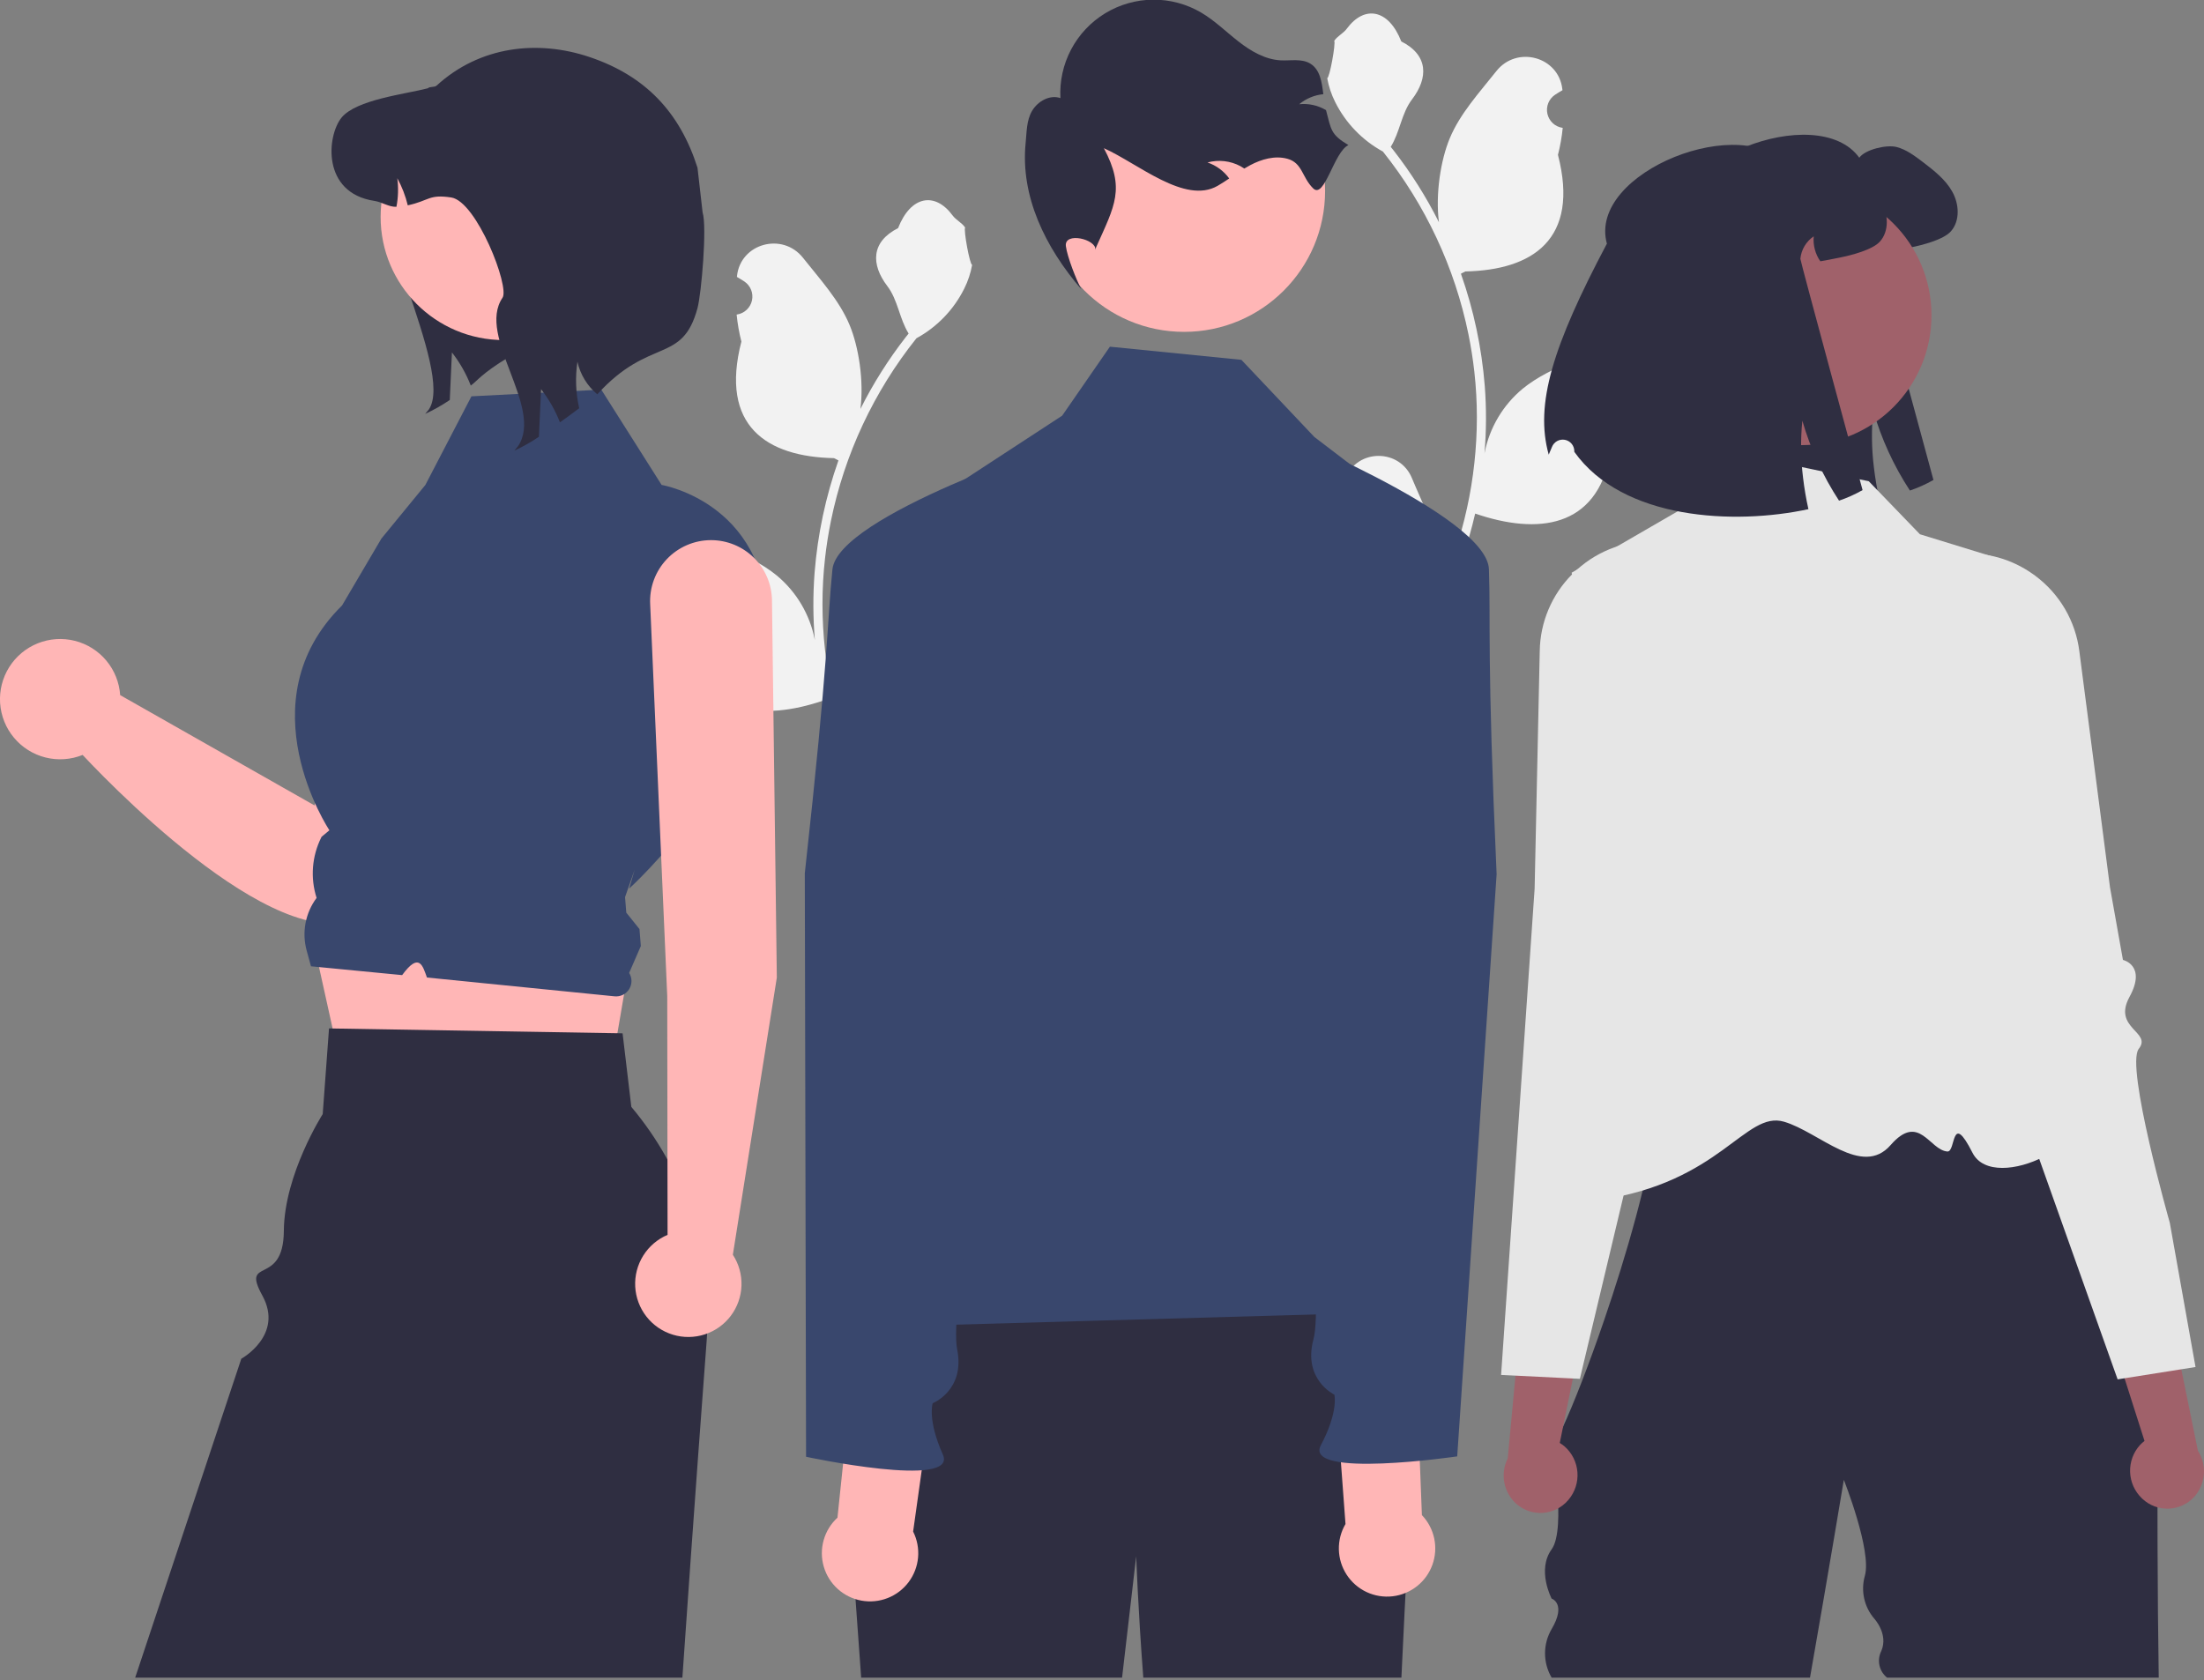 <svg width="800" height="610" viewBox="0 0 800 610" fill="none" xmlns="http://www.w3.org/2000/svg">
<rect x="0" y="0" width="800" height="610" fill="#808080" stroke="none"/>
<g clip-path="url(#clip0_53_323)">
<path d="M485.094 183.539C486.089 183.585 487.074 183.323 487.916 182.79C488.758 182.257 489.416 181.478 489.8 180.559C490.184 179.64 490.277 178.625 490.065 177.651C489.853 176.677 489.347 175.793 488.615 175.116C488.493 174.629 488.405 174.279 488.283 173.792C488.326 173.686 488.37 173.58 488.415 173.475C492.889 162.807 508.051 162.88 512.487 173.564C516.424 183.046 521.436 192.545 522.67 202.571C523.214 207.002 522.985 211.495 521.993 215.848C531.24 195.677 536.041 173.753 536.072 151.563C536.074 145.995 535.765 140.431 535.146 134.897C534.634 130.361 533.924 125.856 533.016 121.384C528.059 97.12 517.418 74.378 501.966 55.025C494.487 50.944 488.439 44.669 484.636 37.045C483.258 34.304 482.285 31.379 481.745 28.359C482.589 28.47 484.926 15.621 484.29 14.833C485.466 13.049 487.57 12.162 488.854 10.421C495.241 1.763 504.039 3.274 508.632 15.04C518.444 19.992 518.539 28.205 512.519 36.104C508.688 41.13 508.162 47.93 504.801 53.31C505.147 53.752 505.507 54.181 505.852 54.624C512.173 62.751 517.682 71.479 522.3 80.681C520.994 70.475 522.923 58.179 526.211 50.253C529.955 41.222 536.971 33.617 543.15 25.81C550.572 16.432 565.791 20.525 567.099 32.412C567.112 32.527 567.124 32.642 567.136 32.757C566.218 33.275 565.32 33.825 564.441 34.406C563.337 35.144 562.481 36.198 561.986 37.43C561.491 38.663 561.38 40.016 561.667 41.313C561.955 42.609 562.627 43.789 563.596 44.697C564.565 45.605 565.786 46.199 567.098 46.401L567.233 46.422C566.906 49.73 566.328 53.008 565.504 56.228C573.431 86.883 556.317 98.048 531.882 98.55C531.342 98.827 530.817 99.103 530.277 99.366C534.917 112.515 537.827 126.212 538.935 140.111C539.562 148.312 539.525 156.549 538.825 164.744L538.866 164.453C540.637 155.341 545.497 147.119 552.628 141.176C563.218 132.477 578.18 129.273 589.605 122.28C595.105 118.914 602.152 123.264 601.192 129.64C601.177 129.742 601.161 129.844 601.146 129.946C599.443 130.639 597.784 131.438 596.181 132.338C595.263 132.856 594.364 133.406 593.485 133.987C592.381 134.725 591.525 135.779 591.03 137.011C590.536 138.244 590.424 139.597 590.712 140.894C590.999 142.19 591.671 143.37 592.64 144.278C593.609 145.186 594.83 145.78 596.143 145.982L596.277 146.003C596.374 146.017 596.457 146.031 596.554 146.045C593.644 152.993 589.559 159.388 584.48 164.951C579.523 191.712 558.235 194.251 535.464 186.458H535.45C532.951 197.315 529.331 207.883 524.648 217.992H486.061C485.922 217.563 485.798 217.12 485.673 216.692C489.245 216.916 492.831 216.703 496.351 216.056C493.488 212.542 490.625 209.002 487.762 205.489C487.698 205.423 487.638 205.354 487.582 205.281C486.13 203.483 484.664 201.699 483.211 199.901L483.211 199.899C483.133 194.388 483.766 188.889 485.092 183.54L485.094 183.539Z" fill="#F2F2F2"/>
<path d="M608.986 84.785C601.811 58.626 659.681 36.194 674.877 57.26C676.99 54.265 684.799 52.446 688.382 53.364C691.965 54.283 694.979 56.58 697.919 58.803C701.961 61.908 706.15 65.124 708.631 69.589C711.13 74.036 711.516 80.099 708.153 83.958C705.489 87.026 697.625 89.011 693.619 89.819C690.826 90.389 688.474 90.848 686.453 91.179C684.617 88.534 683.771 85.327 684.064 82.121C682.704 83.038 681.563 84.246 680.725 85.656C679.886 87.067 679.37 88.645 679.214 90.279C679.158 90.959 701.796 174.25 701.796 174.25C699.076 175.798 696.215 177.084 693.252 178.09C687.389 169.131 682.899 159.346 679.93 149.059C679.248 155.937 679.334 162.871 680.187 169.73C680.641 173.576 681.291 177.397 682.135 181.177C655.235 186.984 614.774 185.073 597.171 160.377C597.168 160.275 597.165 160.173 597.163 160.071C597.149 159.096 596.797 158.156 596.166 157.413C595.536 156.669 594.667 156.168 593.707 155.994C592.748 155.821 591.758 155.987 590.908 156.463C590.057 156.94 589.399 157.697 589.045 158.605C588.618 159.695 588.225 160.638 587.874 161.388C582.747 143.05 589.381 121.828 608.986 84.785Z" fill="#2F2E41"/>
<path d="M563.21 523.35V524.207C563.177 523.922 563.177 523.635 563.21 523.35Z" fill="#2F2E41"/>
<path d="M589.554 375.307C590.238 375.122 590.934 374.987 591.638 374.903C590.83 375.034 590.135 375.169 589.554 375.307Z" fill="#2F2E41"/>
<path d="M588.944 375.463C589.129 375.411 589.335 375.359 589.554 375.307C589.35 375.361 589.154 375.4 588.944 375.463Z" fill="#2F2E41"/>
<path d="M783.571 609.069H684.968C683.562 607.946 682.584 606.374 682.2 604.616C681.815 602.857 682.047 601.02 682.857 599.413C685.551 593.235 680.272 587.59 680.272 587.59C678.481 585.491 677.235 582.982 676.645 580.285C676.056 577.589 676.141 574.789 676.893 572.133C679.506 563.009 669.268 537.255 669.268 537.255C669.268 537.255 663.749 570.51 656.986 609.069H563.21C561.639 606.393 560.811 603.347 560.811 600.244C560.811 597.141 561.639 594.094 563.21 591.419C568.675 582.152 563.21 580.375 563.21 580.375C563.21 580.375 557.745 570.006 563.21 562.477C568.675 554.949 563.21 524.207 563.21 524.207C563.416 525.566 564.973 523.095 567.37 517.913C571.019 510.03 576.596 495.853 582.231 479.395C586.259 467.648 590.32 454.724 593.714 442.088H593.722C594.612 438.768 595.455 435.478 596.251 432.219C597.808 425.827 599.142 419.616 600.155 413.784C602.355 401.221 603.08 390.43 601.391 383.412C599.991 377.572 596.926 374.351 591.638 374.903C594.471 374.433 598.623 373.988 603.739 373.568C604.661 373.494 605.617 373.42 606.605 373.338C644.761 370.455 726.625 368.799 726.625 368.799L751.7 413.701L783.456 470.581C783.456 470.581 782.591 546.885 783.571 609.069Z" fill="#2F2E41"/>
<path d="M678.326 174.722L620.557 162.468L609.086 185.556L570.459 207.92C570.459 207.92 595.358 309.725 595.216 324.044C594.855 360.396 536.69 441.886 580.624 435.617C624.558 429.348 633.482 403.089 647.586 407.241C660.306 410.986 675.838 427.644 686.236 415.73C696.634 403.816 700.296 417.574 706.871 418.049C709.996 418.275 708.114 403.005 715.976 418.524C723.838 434.043 765.527 413.153 751.397 399.023C727.865 375.491 723.082 202.019 723.082 202.019L696.886 193.959L678.326 174.722Z" fill="#E6E6E6"/>
<path d="M569.366 544.437C571.687 541.669 572.837 538.105 572.57 534.502C572.304 530.9 570.642 527.543 567.938 525.148C567.381 524.669 566.785 524.238 566.157 523.858L575.816 476.453L553.486 463.089L547.275 529.458C545.901 532.185 545.469 535.291 546.045 538.29C546.622 541.29 548.175 544.014 550.463 546.037C551.775 547.176 553.3 548.046 554.948 548.595C556.597 549.145 558.338 549.365 560.071 549.242C561.805 549.12 563.497 548.656 565.052 547.88C566.607 547.103 567.993 546.027 569.132 544.715C569.211 544.623 569.289 544.53 569.366 544.437Z" fill="#A0616A"/>
<path d="M638.698 294.563C638.558 293.039 636.614 292.347 633.921 291.391C631.215 290.558 628.644 289.34 626.285 287.775C620.321 283.467 622.668 278.961 625.914 272.733C626.548 271.522 627.207 270.262 627.825 268.952C629.662 265.072 626.738 249.067 619.118 221.373C616.77 212.847 616.779 206.825 615.156 202.83C613.541 198.835 610.304 196.866 601.482 196.454C590.818 195.916 580.376 199.628 572.445 206.776C572.23 206.965 572.008 207.171 571.794 207.369C571.39 207.748 570.995 208.135 570.608 208.531C563.273 215.909 559.076 225.839 558.894 236.241L558.853 238.012L557.032 322.628L551.917 396.88L544.865 499.165L550.088 499.42L570.929 500.458L573.458 500.582L579.455 475.424L586.671 445.152L589.323 434.031L597.552 399.533L601.391 383.412L603.739 373.568L604.694 369.548L609.357 350.009C609.464 349.597 620.189 307.281 632.553 300.205C637.166 297.569 638.83 296.037 638.698 294.563Z" fill="#E6E6E6"/>
<path d="M777.427 543.933C774.822 541.43 773.296 538.01 773.175 534.4C773.053 530.789 774.345 527.274 776.775 524.602C777.278 524.066 777.824 523.573 778.408 523.128L763.713 477.035L784.479 461.35L797.782 526.668C799.441 529.232 800.204 532.273 799.953 535.317C799.702 538.361 798.45 541.236 796.393 543.494C795.21 544.767 793.788 545.795 792.208 546.519C790.628 547.243 788.921 547.648 787.185 547.712C785.448 547.776 783.715 547.498 782.086 546.892C780.457 546.287 778.963 545.366 777.69 544.184C777.601 544.101 777.514 544.018 777.427 543.933Z" fill="#A0616A"/>
<path d="M787.585 443.916C787.585 443.916 771.39 386.934 776.329 380.766C781.268 374.597 766.681 373.393 772.967 361.904C779.253 350.416 770.577 348.495 770.577 348.495L765.869 322.081L757.452 257.201L757.196 255.272L754.748 236.396C754.064 231.005 752.3 225.807 749.562 221.113C746.823 216.419 743.166 212.325 738.809 209.077C738.587 208.906 738.36 208.743 738.132 208.579C737.096 207.833 736.037 207.142 734.956 206.506C726.876 201.739 717.388 199.937 708.124 201.409C690.667 204.128 696.101 210.638 693.269 228.077C688.669 256.434 687.474 272.657 689.718 276.322C690.474 277.556 691.268 278.737 692.025 279.871C695.923 285.722 698.74 289.943 693.27 294.876C691.091 296.679 688.666 298.163 686.068 299.283C683.497 300.528 681.636 301.421 681.661 302.951C681.69 304.434 683.507 305.773 688.374 307.896C694.27 310.476 700.604 320.233 705.792 330.199C709.907 338.233 713.578 346.487 716.787 354.924L761.374 480.323L768.647 500.774L771.155 500.377L791.757 497.111L796.923 496.293L787.585 443.916Z" fill="#E6E6E6"/>
<path d="M653.953 161.602C679.983 161.602 701.085 140.5 701.085 114.471C701.085 88.441 679.983 67.339 653.953 67.339C627.923 67.339 606.822 88.441 606.822 114.471C606.822 140.5 627.923 161.602 653.953 161.602Z" fill="#A0616A"/>
<path d="M583.262 88.46C576.087 62.301 633.956 39.869 649.153 60.935C651.266 57.94 659.075 56.12 662.658 57.039C666.241 57.958 669.254 60.255 672.194 62.478C676.237 65.583 680.426 68.799 682.907 73.264C685.406 77.711 685.791 83.774 682.429 87.633C679.765 90.701 671.9 92.686 667.895 93.494C665.102 94.064 662.75 94.523 660.729 94.854C658.893 92.209 658.047 89.002 658.34 85.795C656.98 86.713 655.839 87.921 655 89.331C654.162 90.742 653.646 92.32 653.489 93.954C653.434 94.633 676.071 177.925 676.071 177.925C673.351 179.473 670.491 180.759 667.527 181.765C661.665 172.806 657.175 163.021 654.206 152.734C653.523 159.612 653.61 166.545 654.463 173.405C654.917 177.251 655.567 181.072 656.411 184.852C629.51 190.659 589.05 188.748 571.447 164.052C571.444 163.95 571.441 163.848 571.438 163.746C571.424 162.771 571.072 161.831 570.442 161.088C569.812 160.344 568.942 159.843 567.983 159.669C567.024 159.496 566.034 159.662 565.183 160.138C564.333 160.615 563.674 161.372 563.32 162.28C562.893 163.37 562.5 164.313 562.15 165.063C557.023 146.725 563.656 125.503 583.262 88.46Z" fill="#2F2E41"/>
<path d="M349.519 251.319C348.523 251.365 347.538 251.104 346.696 250.571C345.854 250.038 345.197 249.259 344.812 248.34C344.428 247.42 344.335 246.405 344.547 245.431C344.759 244.458 345.265 243.573 345.997 242.897C346.119 242.41 346.207 242.06 346.33 241.573C346.286 241.467 346.242 241.361 346.198 241.255C341.724 230.587 326.562 230.661 322.126 241.344C318.189 250.827 313.176 260.325 311.942 270.351C311.398 274.783 311.628 279.275 312.62 283.628C303.373 263.457 298.571 241.533 298.54 219.344C298.538 213.775 298.847 208.211 299.467 202.678C299.978 198.141 300.688 193.637 301.597 189.165C306.553 164.901 317.194 142.158 332.646 122.805C340.125 118.725 346.174 112.449 349.976 104.825C351.354 102.085 352.328 99.159 352.867 96.14C352.023 96.25 349.686 83.402 350.322 82.613C349.146 80.829 347.042 79.942 345.758 78.201C339.372 69.543 330.573 71.055 325.98 82.821C316.168 87.773 316.073 95.986 322.094 103.885C325.924 108.91 326.45 115.71 329.811 121.09C329.465 121.533 329.106 121.962 328.76 122.404C322.439 130.532 316.93 139.259 312.312 148.461C313.619 138.255 311.69 125.96 308.401 118.034C304.658 109.003 297.641 101.397 291.462 93.59C284.04 84.213 268.821 88.305 267.513 100.193C267.501 100.308 267.488 100.423 267.476 100.538C268.394 101.056 269.293 101.605 270.172 102.187C271.276 102.924 272.131 103.979 272.626 105.211C273.121 106.443 273.232 107.796 272.945 109.093C272.658 110.39 271.986 111.569 271.016 112.477C270.047 113.385 268.827 113.979 267.514 114.182L267.38 114.203C267.707 117.51 268.284 120.788 269.108 124.009C261.182 154.664 278.295 165.829 302.731 166.33C303.27 166.607 303.796 166.884 304.335 167.147C299.695 180.296 296.785 193.992 295.677 207.892C295.05 216.092 295.087 224.33 295.788 232.524L295.746 232.234C293.976 223.122 289.115 214.9 281.985 208.957C271.394 200.257 256.432 197.054 245.007 190.061C239.508 186.695 232.46 191.045 233.42 197.421C233.435 197.523 233.451 197.624 233.467 197.726C235.17 198.42 236.828 199.219 238.432 200.119C239.35 200.637 240.248 201.186 241.127 201.767C242.231 202.505 243.087 203.559 243.582 204.792C244.077 206.024 244.188 207.377 243.901 208.674C243.613 209.971 242.941 211.15 241.972 212.058C241.003 212.966 239.782 213.561 238.47 213.763L238.335 213.784C238.238 213.797 238.155 213.811 238.059 213.825C240.969 220.773 245.053 227.169 250.133 232.732C255.089 259.492 276.377 262.031 299.149 254.238H299.162C301.661 265.095 305.281 275.663 309.964 285.772H348.552C348.69 285.343 348.815 284.901 348.939 284.472C345.367 284.697 341.781 284.483 338.262 283.836C341.125 280.323 343.988 276.782 346.851 273.269C346.914 273.204 346.974 273.134 347.03 273.062C348.483 271.264 349.949 269.48 351.401 267.682L351.402 267.68C351.479 262.168 350.847 256.67 349.52 251.32L349.519 251.319Z" fill="#F2F2F2"/>
<path d="M169.466 57.261C168.591 59.302 141.586 59.083 140.35 60.9C130.814 74.931 165.188 134.628 155.653 148.677L154.324 150.26C157.435 148.826 160.423 147.14 163.259 145.219C163.514 139.468 163.769 133.7 164.042 127.949C166.898 131.603 169.203 135.656 170.884 139.978C173.104 138.413 174.926 135.512 184.442 129.805C188.294 125.573 192.736 121.917 197.629 118.95L169.466 57.261Z" fill="#2F2E41"/>
<path d="M189.076 172.25C186.096 170.308 182.696 169.106 179.158 168.742C175.62 168.377 172.046 168.862 168.734 170.156C165.421 171.449 162.464 173.514 160.109 176.179C157.754 178.844 156.068 182.032 155.192 185.479L114.155 292.404L43.618 252.358C43.308 247.755 41.549 243.368 38.592 239.827C35.635 236.286 31.633 233.772 27.159 232.646C22.685 231.52 17.969 231.84 13.688 233.56C9.407 235.28 5.781 238.312 3.33 242.22C0.878 246.128 -0.273 250.712 0.042 255.315C0.357 259.917 2.122 264.302 5.083 267.84C8.044 271.378 12.049 273.887 16.524 275.008C20.999 276.128 25.715 275.803 29.993 274.079C44.848 289.933 109.248 354.934 135.909 329.537C158.319 308.189 190.659 225.451 198.444 196.881C199.691 192.312 199.456 187.465 197.772 183.039C196.089 178.613 193.044 174.835 189.076 172.25Z" fill="#FFB6B6"/>
<path d="M112.02 334.017L124.97 392.549L219.664 401.114L228.367 350.149L112.02 334.017Z" fill="#FFB6B6"/>
<path d="M256.667 484.114C256.624 484.953 256.572 485.784 256.511 486.623C255.603 498.751 254.565 512.739 253.44 528.067C251.667 552.392 249.686 580.09 247.688 609.069H49.066L87.587 493.287C87.587 493.287 103.141 484.724 95.222 470.338C87.303 455.953 102.884 467.416 103.029 446.872C103.174 426.327 117.136 404.47 117.136 404.47L119.429 373.364L120.735 373.39L224.098 375.111L225.984 375.146L229.159 401.849C248.435 424.787 258.268 454.196 256.667 484.114Z" fill="#2F2E41"/>
<path d="M171.122 143.883L218.255 141.455L240.148 176.048C240.148 176.048 281.339 182.934 278.484 231.473C275.628 280.012 228.366 322.604 228.366 322.604L230.387 315.678L226.878 325.704L227.328 331.333L232.115 337.295L232.607 343.461L228.366 353.216C228.918 354.1 229.211 355.121 229.211 356.162C229.212 357.204 228.921 358.226 228.37 359.11C227.82 359.995 227.033 360.708 226.098 361.168C225.163 361.628 224.118 361.816 223.081 361.712L154.977 354.887C153.426 350.622 152.182 345.518 145.967 354.014L139.551 353.393L112.882 350.809L111.312 345.091C110.42 341.841 110.281 338.432 110.905 335.121C111.53 331.809 112.901 328.685 114.916 325.984C112.599 318.73 113.206 310.858 116.607 304.045L116.734 303.789L119.566 301.429C119.566 301.429 88.582 254.878 124.151 219.817L138.427 195.548L154.401 176.059L171.122 143.883Z" fill="#39476D"/>
<path d="M182.853 123.463C207.537 123.463 227.548 103.452 227.548 78.767C227.548 54.083 207.537 34.072 182.853 34.072C158.168 34.072 138.157 54.083 138.157 78.767C138.157 103.452 158.168 123.463 182.853 123.463Z" fill="#FFB6B6"/>
<path d="M216.799 143.155C213.16 140.114 210.626 135.955 209.593 131.326C208.766 136.947 208.982 142.672 210.23 148.214C207.809 150.034 205.462 151.763 203.242 153.328C201.561 149.005 199.256 144.953 196.399 141.299C196.126 147.049 195.872 152.818 195.617 158.569C192.781 160.49 189.793 162.176 186.682 163.609L188.01 162.026C197.546 147.977 172.869 122.118 182.405 108.088C185.08 104.157 172.997 73.093 163.789 71.692C155.6 70.454 155.945 72.82 148.011 74.549C147.187 71.112 145.908 67.801 144.208 64.704C144.66 68.156 144.556 71.658 143.898 75.076C141.078 75.186 138.859 73.388 135.855 72.929C116.692 69.999 118.64 49.272 123.972 42.702C129.322 36.151 147.083 34.186 155.272 32.056C156.018 31.329 157.711 31.784 158.457 31.092C174.151 16.729 195.14 14.351 214.029 20.717C234.172 27.505 246.731 40.645 253.177 60.9L255.026 77.11C256.684 82.322 254.598 106.573 253.177 111.854C247.654 132.385 235.891 122.136 216.799 143.155Z" fill="#2F2E41"/>
<path d="M281.97 354.912L280.21 217.869C280.119 212.063 277.748 206.526 273.61 202.453C269.471 198.379 263.898 196.096 258.091 196.096H258.091C255.087 196.096 252.115 196.708 249.355 197.894C246.595 199.081 244.106 200.817 242.039 202.996C239.972 205.176 238.371 207.754 237.332 210.572C236.294 213.391 235.841 216.392 236 219.391L242.192 361.69L242.31 448.314C238.66 449.862 235.576 452.495 233.475 455.857C231.375 459.219 230.36 463.146 230.569 467.104C230.778 471.063 232.2 474.861 234.643 477.983C237.086 481.105 240.43 483.399 244.222 484.554C248.014 485.709 252.07 485.668 255.838 484.438C259.606 483.208 262.905 480.847 265.285 477.677C267.664 474.507 269.011 470.681 269.141 466.719C269.271 462.757 268.178 458.852 266.01 455.532L281.97 354.912Z" fill="#FFB6B6"/>
<path d="M512.649 532.214C512.649 532.214 509.928 581.159 508.678 609.073H414.988C413.06 583.669 412.41 565.006 412.41 565.006L407.284 609.073H312.582L306.711 527.459L335.083 457.13C335.083 457.13 488.84 446.467 503.103 459.994C517.356 473.512 512.649 532.214 512.649 532.214Z" fill="#2F2E41"/>
<path d="M429.801 120.483C458.064 120.483 480.977 97.57 480.977 69.307C480.977 41.043 458.064 18.131 429.801 18.131C401.537 18.131 378.625 41.043 378.625 69.307C378.625 97.57 401.537 120.483 429.801 120.483Z" fill="#FFB6B6"/>
<path d="M489.451 52.678C484.195 55.075 480.789 72.434 476.657 68.398C472.526 64.362 472.802 59.111 467.232 57.621C462.733 56.413 457.893 57.794 453.79 59.971C453.057 60.355 452.347 60.773 451.655 61.188C451.198 60.883 450.743 60.596 450.255 60.331C446.585 58.367 442.301 57.885 438.287 58.984C441.459 60.047 444.217 62.08 446.171 64.796C444.797 65.716 443.407 66.638 441.984 67.456C430.098 74.315 413.186 59.4 400.675 53.797C408.511 68.503 404.653 74.593 397.848 89.802L397.613 90.668C398 86.856 386.205 84.015 386.889 89.381C387.374 93.191 390.671 101.659 392.518 105.022C379.364 89.813 370.376 71.201 372.272 52.001C372.685 47.968 372.561 43.712 374.641 40.212C376.724 36.729 381.065 34.285 384.906 35.613C384.581 29.49 385.921 23.393 388.783 17.971C391.646 12.549 395.925 8.003 401.164 4.819C406.404 1.634 412.409 -0.072 418.54 -0.117C424.672 -0.162 430.701 1.456 435.987 4.564C440.898 7.446 444.998 11.522 449.5 15.037C454.001 18.553 459.191 21.618 464.899 21.908C468.52 22.083 472.461 21.199 475.572 23.074C479.175 25.251 479.792 29.807 480.333 34.191C477.119 34.508 474.072 35.776 471.582 37.833C474.908 37.494 478.256 38.212 481.15 39.885C481.205 39.91 481.257 39.94 481.307 39.974C483.212 47.22 483.017 48.827 489.451 52.678Z" fill="#2F2E41"/>
<path d="M312.81 481.889C356.39 430.877 341.67 365.994 324.373 300.498L327.664 203.74C327.826 198.994 329.127 194.356 331.458 190.218C333.789 186.081 337.081 182.565 341.057 179.967L385.548 150.902L402.864 125.865L450.597 130.638L477.066 158.631L506.365 180.998C513.721 186.614 519.319 194.217 522.497 202.909C525.676 211.601 526.303 221.021 524.305 230.058L496.267 356.856C496.267 356.856 507.994 422.588 500.838 429.848C493.683 437.108 475.245 429.852 489.867 438.001C507.413 447.781 523.367 445.977 514.488 454.856C505.608 463.735 516.846 476.08 516.846 476.08L312.81 481.889Z" fill="#39476D"/>
<path d="M331.442 556.027L338.708 504.265L309.718 495.989L303.983 550.988C301.584 553.188 299.846 556.014 298.965 559.147C298.083 562.281 298.093 565.598 298.994 568.726C299.894 571.854 301.65 574.669 304.062 576.854C306.475 579.039 309.449 580.508 312.651 581.095C315.852 581.683 319.154 581.366 322.186 580.179C325.217 578.993 327.857 576.985 329.809 574.38C331.762 571.776 332.949 568.678 333.237 565.436C333.526 562.194 332.904 558.935 331.442 556.027Z" fill="#FFB6B6"/>
<path d="M386.635 160.233C386.635 160.233 304.116 187.09 302.148 206.741C300.181 226.392 300.833 238.422 292.124 317.057L292.583 528.878C292.583 528.878 347.907 540.723 342.233 528.059C336.559 515.394 338.539 509.436 338.539 509.436C338.539 509.436 350.4 504.755 347.431 489.885C344.462 475.015 359.352 401.324 359.352 401.324L368.75 269.163L386.635 160.233Z" fill="#39476D"/>
<path d="M488.382 553.286L484.516 501.16L513.985 494.796L516.112 550.053C518.362 552.405 519.912 555.338 520.587 558.522C521.261 561.707 521.034 565.016 519.931 568.079C518.828 571.141 516.893 573.835 514.343 575.858C511.792 577.881 508.729 579.152 505.495 579.529C502.262 579.906 498.988 579.374 496.041 577.992C493.094 576.61 490.59 574.433 488.812 571.707C487.034 568.98 486.052 565.812 485.976 562.557C485.9 559.303 486.733 556.092 488.382 553.286H488.382Z" fill="#FFB6B6"/>
<path d="M459.179 154.73C459.179 154.73 539.766 186.924 540.445 206.661C541.124 226.399 539.686 238.36 543.237 317.397L528.933 528.735C528.933 528.735 472.953 536.939 479.443 524.672C485.932 512.406 484.346 506.33 484.346 506.33C484.346 506.33 472.816 500.884 476.751 486.24C480.686 471.596 470.644 397.089 470.644 397.089L469.905 264.596L459.179 154.73Z" fill="#39476D"/>
</g>
<defs>
<clipPath id="clip0_53_323">
<rect width="800" height="609.073" fill="white"/>
</clipPath>
</defs>
</svg>
